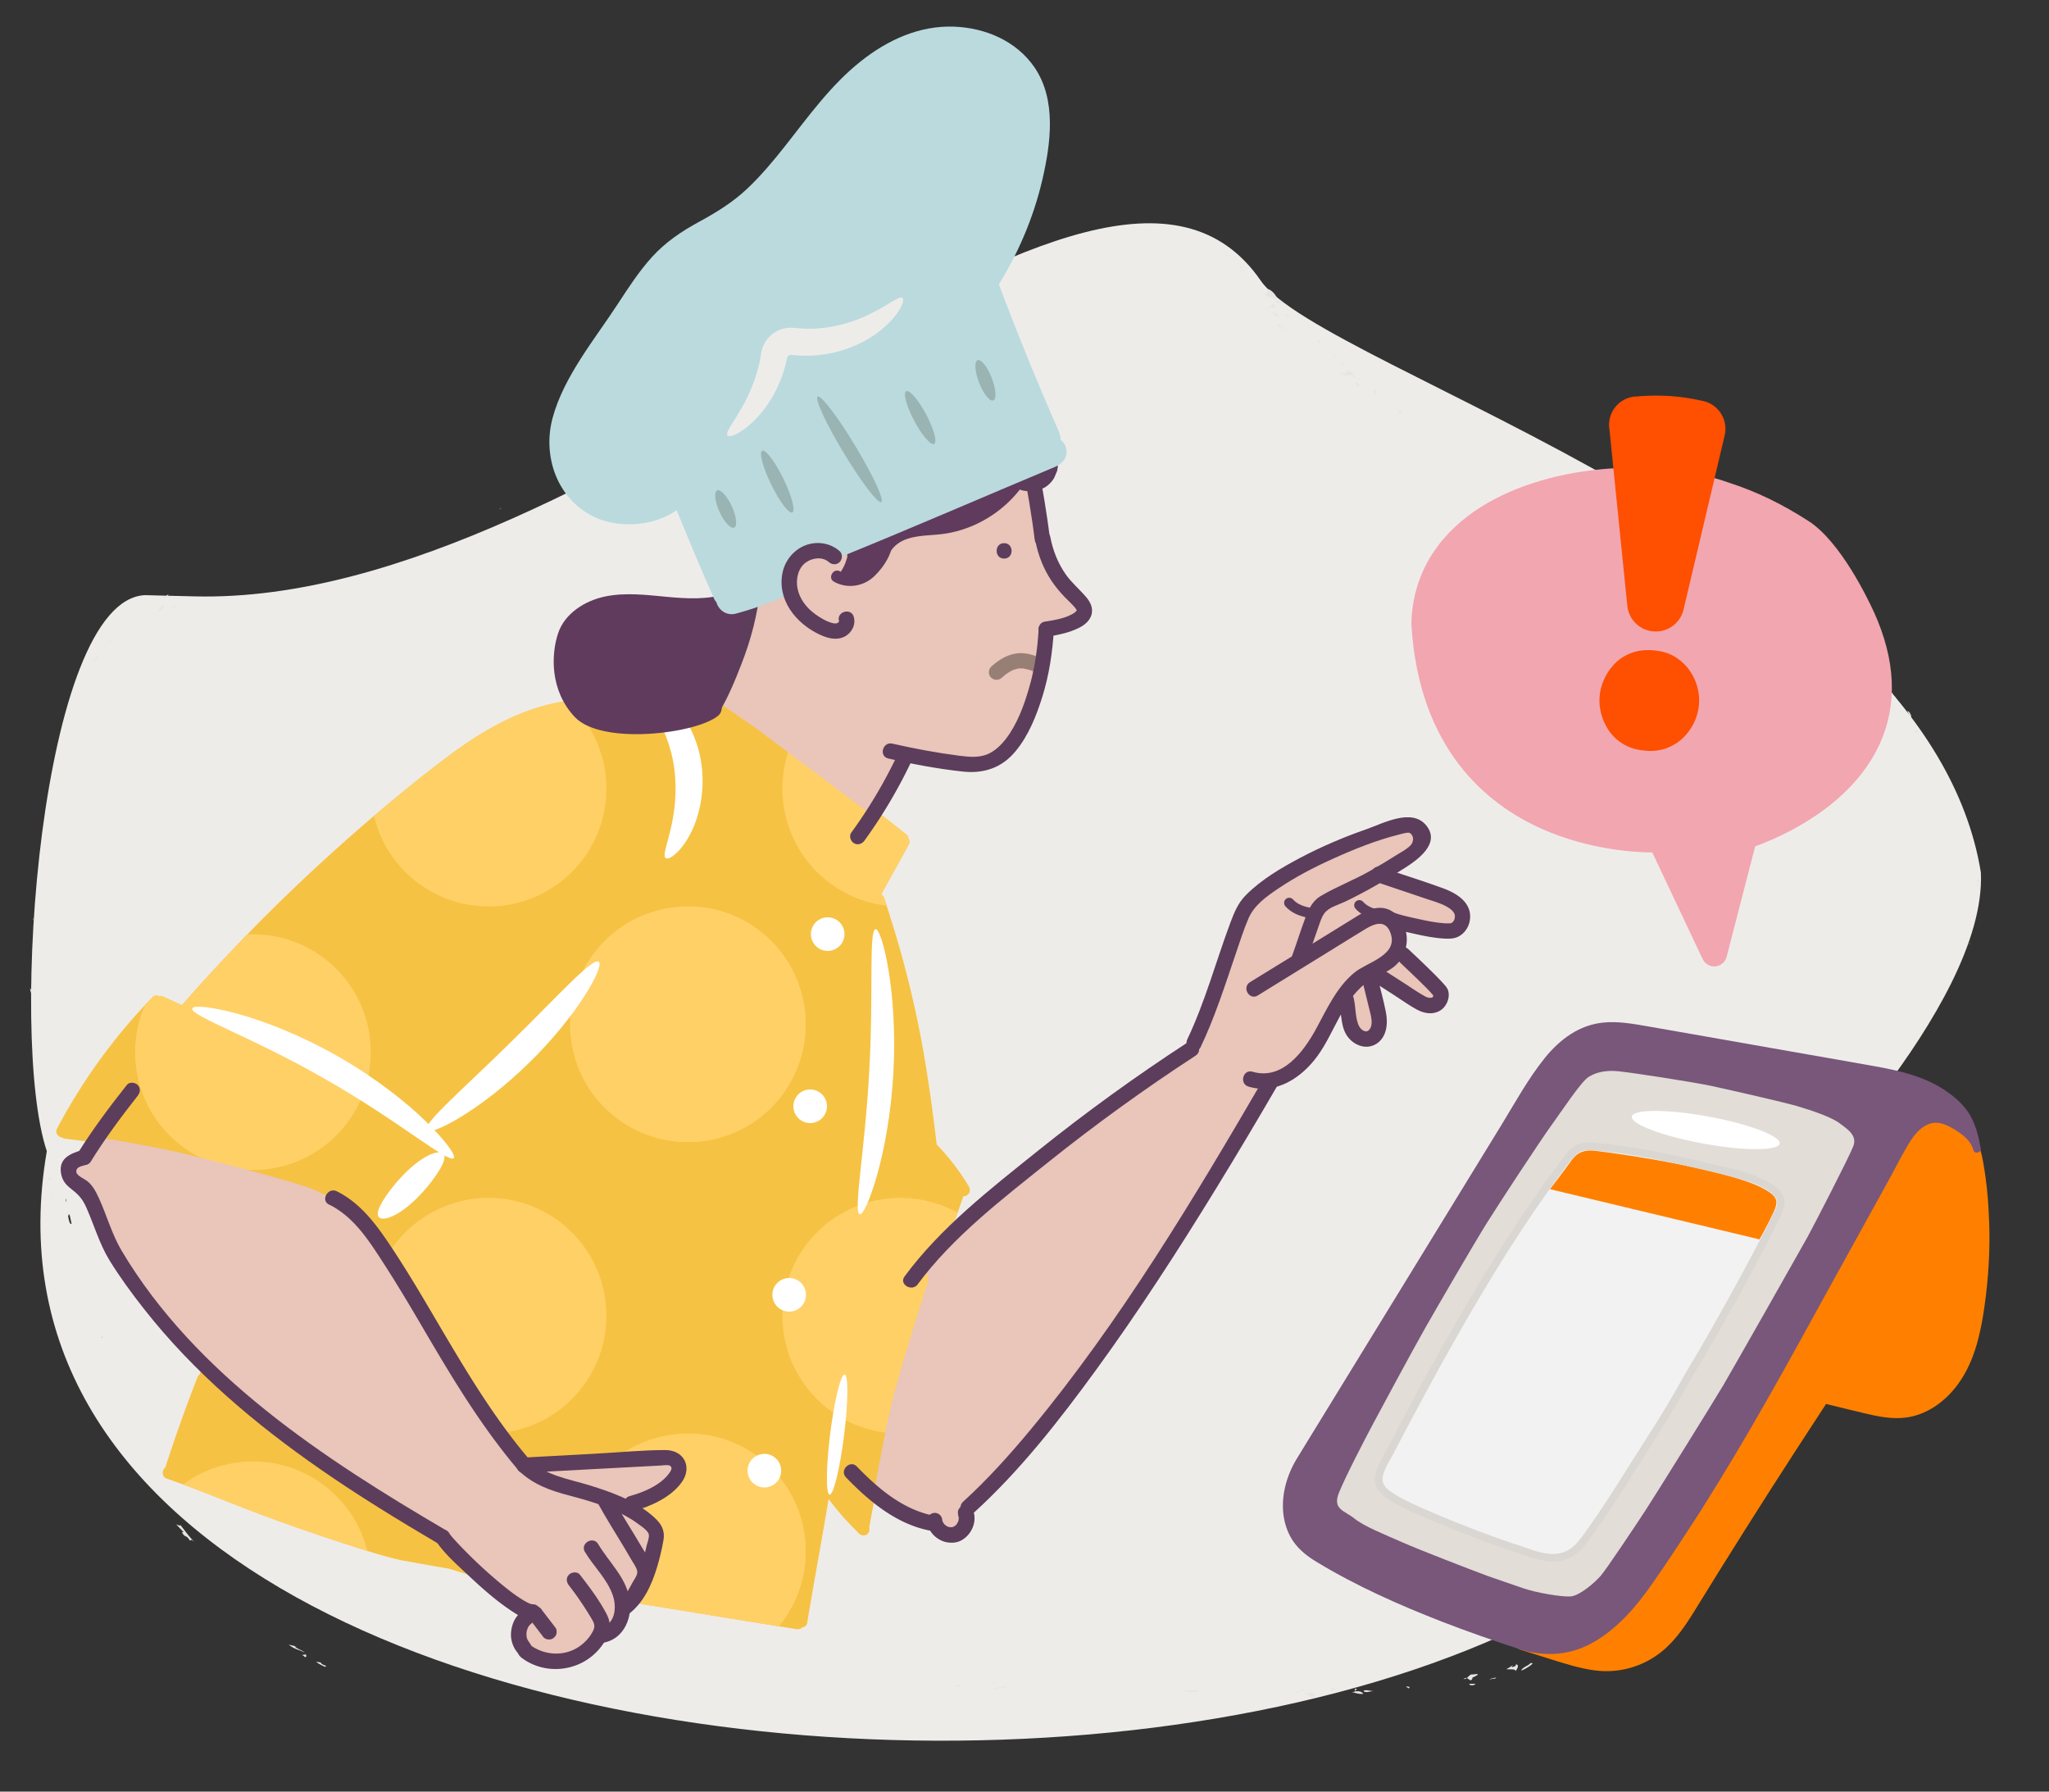 <svg xmlns="http://www.w3.org/2000/svg" viewBox="0 0 200 174.84"><rect x="0" y="0" width="200" height="174.84" fill="#333333" stroke="none"/><defs><clipPath id="clippath"><path class="cls-2" d="M94.6 115.84c-.89-1.5-1.96-2.9-3.17-4.15-.38-3.19-.81-6.37-1.38-9.53-.55-3.05-1.25-6.08-2.08-9.07-.51-1.83-1.08-3.65-1.67-5.46a.555.555 0 0 0-.29-.34c.89-1.62 1.79-3.23 2.68-4.85.12-.23.09-.44-.03-.6 0-.15-.05-.29-.17-.38-2.63-2.12-5.34-4.14-8.05-6.16l-8.14-6.07-4.59-3.42c-.03-.02-.06-.04-.1-.05a.595.595 0 0 0-.91.13c-.83 1.41-1.75 2.78-2.75 4.08-1.91-1.1-4.16-1.64-6.37-1.68-3.83-.07-7.48 1.39-10.7 3.37-1.73 1.06-3.35 2.28-4.95 3.53-1.68 1.31-3.33 2.66-4.95 4.03-3.25 2.75-6.4 5.61-9.45 8.57-3.05 2.97-5.99 6.05-8.82 9.22-.32.36-.64.72-.96 1.09-.61-.28-1.21-.56-1.82-.84a.715.715 0 0 0-.43-.05c-.2-.1-.44-.09-.63.12a55.986 55.986 0 0 0-9.3 12.8c-.23.43.12.83.48.88.1.07.22.11.34.12 3.9.46 7.77 1.15 11.59 2.05a104.493 104.493 0 0 1 17.53 5.79c.06.02.11.04.17.05l.75.96s2.74 4.18 3.71 6.22c.97 2.04 11.16 17.45 11.16 17.45s3.9 2.34 4.25 1.8.66-.22 1.51.53.61-.9.79 0 5.92 3.13 5.42 4.8c-.49 1.67.73 2.18-.18 3.16-.35.37-.57.8-.71 1.18-1.47-.25-2.93-.51-4.4-.76-2.35-.41-4.71-.81-7.06-1.22-1.13-.2-2.25-.39-3.38-.59.25-1.62.41-3.96-.59-4.48-1.55-.8 1.29-8.78-.12-10.01-1.41-1.23-25.66-9.42-25.66-9.42l-1.66 5.46c-.1.08-.19.19-.24.32-1.14 2.9-2.18 5.84-3.14 8.8-.34.24-.37.9.16 1.08 2.55.88 5.05 1.91 7.57 2.89 3.1 1.2 6.24 2.3 9.4 3.33 1.88.61 3.79 1.25 5.71 1.7.24.06.49.1.74.14 1.2.22 2.4.43 3.6.64l.52.09c2.04.62 3.41 1.03 3.41 1.03s.04-.16.09-.42l1.69.3c2.29.4 4.58.8 6.88 1.19l5.74.99c.07.13.19.23.34.25 4.09.66 8.17 1.32 12.26 1.99 1.16.19 2.32.38 3.48.56.12.03.23.02.32-.02.01 0 .03 0 .04-.01.02 0 .03-.01.04-.02l.1.02v-.09s.04-.02.05-.03c.24-.02.47-.18.51-.42.68-4.04 1.42-8.08 2.1-12.12a27.42 27.42 0 0 0 2.85 3.24c.06.11.15.19.28.24.22.12.51.09.69-.09.16-.16.2-.39.14-.6.74-4.24 1.77-8.44 2.91-12.59 1.23-4.49 2.61-8.94 4.08-13.36.71-2.14 1.45-4.27 2.21-6.4.11 0 .23-.01.34-.08.27-.16.37-.53.21-.8Z"/></clipPath><clipPath id="clippath-1"><path class="cls-2" d="M67.78-14.43h126.37V88.46H67.78z"/></clipPath><clipPath id="clippath-2"><path class="cls-2" d="M67.78 88.46h126.37v102.89H67.78z"/></clipPath><clipPath id="clippath-3"><path class="cls-2" d="M-58.59-14.43H67.78V88.46H-58.59z"/></clipPath><style>.cls-2,.cls-3{fill:none}.cls-11,.cls-13,.cls-14,.cls-15,.cls-17,.cls-18,.cls-2,.cls-20,.cls-21,.cls-5,.cls-7,.cls-8{stroke-width:0}.cls-3{stroke:#5c3d5b;stroke-linecap:round;stroke-miterlimit:10}.cls-5{fill:#603b5d}.cls-7{fill:#5c3d5b}.cls-8{fill:#9ab4b4}.cls-11{fill:#badade}.cls-13{fill:#ff8000}.cls-14{fill:#fff}.cls-15{fill:#e9c5ba}.cls-17{fill:#ffd066}.cls-18{fill:#ffcd20}.cls-20{fill:#eeece9}.cls-21{fill:#e7e5e2}</style></defs><path class="cls-20" d="M193.35 85.14c-5.26-32.35-64.22-48.95-70.29-57.75C107.3 4.51 59.33 59.18 19 58.2l-4.85-.12C3.94 58.53.81 101.2 4.57 112.34c-13.02 75.43 181.91 76.27 170.59 5 1.5-.78-.77 5.13.59 2.15.64 1.89.47-3.34.73-3.92-3.63 2.86 17.49-17.06 16.87-30.44Zm-9.51-17.56s-.08 0-.11-.01h.11ZM80.09 32.76c0-.01.01-.02 0 0Zm77.58 20.81c-.11-.05-.56-.15-.14-.1l.14.1ZM80.22 32.46c-.09.17-.17.46-.33.2.08-.06.22-.17.33-.2Zm-2.43 1.92c-.05.12-.09.24-.14.35-.06-.07.1-.3.14-.35Zm-.77.42v.08c-.04 0-.04-.03 0-.08ZM5.15 116.86s.04.05.03.09l-.03-.09Zm1.27.13c.03.12.05.24.08.36-.03-.08-.16-.27-.08-.36Zm.23 1.73c.13-.69.25.46.34.69-.1.09-.21.02-.34-.69Zm3.31 11.69c.02.05.04.11.06.17-.05-.04-.06-.11-.06-.17Z" id="BG_Strong"/><g id="Illustrations"><path d="M94.6 115.84c-.89-1.5-1.96-2.9-3.17-4.15-.38-3.19-.81-6.37-1.38-9.53-.55-3.05-1.25-6.08-2.08-9.07-.51-1.83-1.08-3.65-1.67-5.46a.555.555 0 0 0-.29-.34c.89-1.62 1.79-3.23 2.68-4.85.12-.23.09-.44-.03-.6 0-.15-.05-.29-.17-.38-2.63-2.12-5.34-4.14-8.05-6.16l-8.14-6.07-4.59-3.42c-.03-.02-.06-.04-.1-.05a.595.595 0 0 0-.91.13c-.83 1.41-1.75 2.78-2.75 4.08-1.91-1.1-4.16-1.64-6.37-1.68-3.83-.07-7.48 1.39-10.7 3.37-1.73 1.06-3.35 2.28-4.95 3.53-1.68 1.31-3.33 2.66-4.95 4.03-3.25 2.75-6.4 5.61-9.45 8.57-3.05 2.97-5.99 6.05-8.82 9.22-.32.36-.64.72-.96 1.09-.61-.28-1.21-.56-1.82-.84a.715.715 0 0 0-.43-.05c-.2-.1-.44-.09-.63.12a55.986 55.986 0 0 0-9.3 12.8c-.23.43.12.83.48.88.1.07.22.11.34.12 3.9.46 7.77 1.15 11.59 2.05a104.493 104.493 0 0 1 17.53 5.79c.06.02.11.04.17.05l.75.96s2.74 4.18 3.71 6.22c.97 2.04 11.16 17.45 11.16 17.45s3.9 2.34 4.25 1.8.66-.22 1.51.53.61-.9.79 0 5.92 3.13 5.42 4.8c-.49 1.67.73 2.18-.18 3.16-.35.37-.57.8-.71 1.18-1.47-.25-2.93-.51-4.4-.76-2.35-.41-4.71-.81-7.06-1.22-1.13-.2-2.25-.39-3.38-.59.25-1.62.41-3.96-.59-4.48-1.55-.8 1.29-8.78-.12-10.01-1.41-1.23-25.66-9.42-25.66-9.42l-1.66 5.46c-.1.08-.19.19-.24.32-1.14 2.9-2.18 5.84-3.14 8.8-.34.24-.37.9.16 1.08 2.55.88 5.05 1.91 7.57 2.89 3.1 1.2 6.24 2.3 9.4 3.33 1.88.61 3.79 1.25 5.71 1.7.24.06.49.1.74.14 1.2.22 2.4.43 3.6.64l.52.09c2.04.62 3.41 1.03 3.41 1.03s.04-.16.09-.42l1.69.3c2.29.4 4.58.8 6.88 1.19l5.74.99c.07.13.19.23.34.25 4.09.66 8.17 1.32 12.26 1.99 1.16.19 2.32.38 3.48.56.12.03.23.02.32-.02.01 0 .03 0 .04-.01.02 0 .03-.01.04-.02l.1.02v-.09s.04-.02.05-.03c.24-.02.47-.18.51-.42.68-4.04 1.42-8.08 2.1-12.12a27.42 27.42 0 0 0 2.85 3.24c.06.11.15.19.28.24.22.12.51.09.69-.09.16-.16.2-.39.14-.6.74-4.24 1.77-8.44 2.91-12.59 1.23-4.49 2.61-8.94 4.08-13.36.71-2.14 1.45-4.27 2.21-6.4.11 0 .23-.01.34-.08.27-.16.37-.53.21-.8Z" style="fill:#f6c243;stroke-width:0"/><g style="clip-path:url(#clippath)"><g style="clip-path:url(#clippath-1)"><circle class="cls-18" cx="193.51" cy="48.51" r="11.5"/><circle class="cls-18" cx="174.06" cy="76.96" r="11.5"/><circle class="cls-18" cx="130.32" cy="74.24" r="11.5"/><circle class="cls-18" cx="67.14" cy="48.51" r="11.5"/><circle class="cls-17" cx="87.87" cy="76.96" r="11.5"/><circle class="cls-18" cx="193.51" cy="-2.93" r="11.5"/><circle class="cls-18" cx="174.06" cy="25.51" r="11.5"/><circle class="cls-18" cx="130.32" cy="22.79" r="11.5"/><circle class="cls-18" cx="110.88" cy="51.23" r="11.5"/><circle class="cls-18" cx="151.06" cy="51.23" r="11.5"/><circle class="cls-18" cx="67.14" cy="-2.93" r="11.5"/><circle class="cls-18" cx="87.87" cy="25.51" r="11.5"/><circle class="cls-18" cx="110.88" cy="-.21" r="11.5"/><circle class="cls-18" cx="151.06" cy="-.21" r="11.5"/></g><g style="clip-path:url(#clippath-2)"><circle class="cls-18" cx="193.51" cy="151.4" r="11.5"/><circle class="cls-18" cx="174.06" cy="179.84" r="11.5"/><circle class="cls-18" cx="130.32" cy="177.12" r="11.5"/><circle class="cls-17" cx="67.14" cy="151.4" r="11.5"/><circle class="cls-18" cx="87.87" cy="179.84" r="11.5"/><circle class="cls-18" cx="193.51" cy="99.96" r="11.5"/><circle class="cls-18" cx="174.06" cy="128.4" r="11.5"/><circle class="cls-18" cx="130.32" cy="125.68" r="11.5"/><circle class="cls-18" cx="110.88" cy="154.12" r="11.5"/><circle class="cls-18" cx="151.06" cy="154.12" r="11.5"/><circle class="cls-17" cx="67.14" cy="99.96" r="11.5"/><circle class="cls-17" cx="87.87" cy="128.4" r="11.5"/><circle class="cls-18" cx="110.88" cy="102.68" r="11.5"/><circle class="cls-18" cx="151.06" cy="102.68" r="11.5"/></g><g style="clip-path:url(#clippath-3)"><circle class="cls-18" cx="67.14" cy="48.51" r="11.5"/><circle class="cls-17" cx="47.69" cy="76.96" r="11.5"/><circle class="cls-18" cx="3.95" cy="74.24" r="11.5"/><circle class="cls-18" cx="67.14" cy="-2.93" r="11.5"/><circle class="cls-18" cx="47.69" cy="25.51" r="11.5"/><circle class="cls-18" cx="3.95" cy="22.79" r="11.5"/><circle class="cls-18" cx="24.69" cy="51.23" r="11.5"/><circle class="cls-18" cx="24.69" cy="-.21" r="11.5"/></g><circle class="cls-17" cx="67.14" cy="151.4" r="11.5"/><circle class="cls-18" cx="47.69" cy="179.84" r="11.5"/><circle class="cls-18" cx="3.95" cy="177.12" r="11.5"/><circle class="cls-17" cx="67.14" cy="99.96" r="11.5"/><circle class="cls-17" cx="47.69" cy="128.4" r="11.5"/><circle class="cls-18" cx="3.95" cy="125.68" r="11.5"/><circle class="cls-17" cx="24.69" cy="154.12" r="11.5"/><circle class="cls-17" cx="24.69" cy="102.68" r="11.5"/></g><path class="cls-21" d="M17.62 58.53s.01-.06 0-.1h-.02l-.05.12.07-.02ZM3.1 96.67c-.04-.21.08-.33.11-.53-.3-.44 0 .9-.27.27 0 .19.04.35.09.49l.28-.28c-.11-.38-.09.26-.21.04ZM15.12 59.93h.02c.03 0 .07.01.1.01.06-.04.13-.08.19-.09-.07 0-.19.02-.31.08ZM3.25 89.81l.03-.23c-.06.11-.06.18-.03.23ZM48.73 49.73c.08-.06.16-.13.22-.18-.13.07-.19.13-.22.18ZM3 96.93h.03v-.02l-.02.02ZM23.25 55.79v.06c0-.02.01-.04 0-.06ZM3.74 106.6s-.03-.04-.05-.05c.02.03.04.05.05.05ZM79.11 32.45c-.45.33-.95.83-1.1 1.09l.22-.03c.28-.41.82-.68.87-1.06ZM69.96 39.12c.03-.15-.65.08-.25-.02-.01.17.52.03.25.02ZM16.41 58.01c-.19.14-.38.27-.56.42l.19-.06c.23-.11.46-.31.37-.37ZM16.7 59.31c.33.14.52-.31.95-.43-.46.18-.42.12-.95.43ZM15.42 59.6c.29.25.48-.37.67-.51l-.43.07c.15.09-.09.28-.24.43ZM10.93 62.71l.31-.51-.51.71.2-.2zM10.78 62.54l-.09-.05c-.1.21-.2.42-.28.63.11-.2.25-.39.38-.58ZM10.44 62.64c-.12.17-.22.35-.33.53l.08-.07c.08-.15.16-.31.26-.46ZM9.48 64c-.05.2-.34.56-.51.6l.22-.05c.09-.2.49-.46.3-.55ZM4.98 114.93c-.09-.05-.17.04-.24.13.11.41.21-.08.24-.13ZM4.98 114.93h.01c0-.01 0 0-.01 0ZM125.71 32.19s.06 0 .1-.03v-.02h-.13l.04.05ZM184.37 68.35l.01.01c.02-.04 0-.04-.01-.01ZM183.04 66.85l.03.02s0-.05-.03-.02ZM89.16 24.78c.14-.15.31-.12.48-.2.17-.49-.72.51-.37-.07-.15.11-.25.23-.34.34l.38.07c.24-.31-.26.07-.16-.14ZM124.4 29.99l.04.08c.05-.13.12-.12-.07-.41-.34-.06-.24.46-.74.26.08.05.17.16.25.27-.02-.27.25-.25.51-.2ZM123.88 30.2V30.32c.05.05.09.11.11.16 0-.07-.05-.18-.11-.28ZM94.74 20.99c.08-.04.15-.07.22-.1-.13.02-.19.05-.22.1ZM152.09 48.43c.1.01.2.02.28.02-.14-.04-.22-.04-.28-.02ZM127.49 33.58c.04.07.08.13.13.2.04.03.07.06.11.1l-.25-.3ZM88.9 24.85s.01.02.01.03c0 0 0-.01.02-.02h-.03ZM125.08 31.62l.82.87-.19-.3c-.23 0-.38-.58-.63-.57ZM128.99 34.03s.08.07.13.12c-.06-.05-.1-.09-.13-.12ZM186.18 69.4l.29.59c.22.09-.07-.63-.29-.59ZM185.1 68.04c-.33.02-.33-.57-.6-.5.17.08.38.65.6.5ZM182.24 66.06c.16-.11.33.09.51.34-.11-.03-.22-.02-.33-.09.45.25.45.3.79.52-.18-.38-.54-.87-.33-.99-.33-.09-.77-.16-.64.23ZM182.56 65.29c-.43-.38-1.03-.77-1.31-.85l.08.21c.46.19.84.66 1.23.64ZM173.27 58.73c.14-.04-.36-.56-.09-.23-.15.06.2.48.09.23ZM136.96 40.28c-.22-.24-.4-.31-.44-.1.29.2.2 0 .44.1ZM136.18 39.87l-.08-.24.06.34.02-.1zM134.72 38.46c-.11-.06-.21-.1-.15-.02.03-.01.1 0 .15.02ZM134.85 38.63l.08-.07s-.1-.04-.16-.07c.05.03.09.08.07.14ZM134.45 38.09l-.38-.08.14.49c.43.16-.29-.43.24-.41ZM132.33 37c-.26-.51.38.1.57.15-.24-.33-.98-.36-.92-.78-.97-.63-.2.62-1.25-.18.8.98.92-.06 1.6.81ZM132.66 37.73c.16-.09-.21-.43-.41-.45.1.11.14.46.41.45ZM130.97 35.45l-.14.02.31.32-.17-.34zM130.61 34.91c-.14-.02-.49-.39-.39-.09l.39.09ZM128.91 33.59l-.1-.12c.08-.02-.06-.4.26-.13-.18-.28-.72-.16-.16.26ZM125.5 30.7c.15.17.38.32.42.22l-.5-.38.09.16ZM125.39 32.33c-.29-.38-.22-.36-.64-.77-.06.35.42.4.64.77ZM125.71 30.32c.06-.17-.27-.45-.43-.41.2.04.33.28.43.41ZM123.4 28.71c.57.43 1.2.31 1.15.84l.77.07c-.34-.46-.55-.07-.8-.37-.06-.23.14-.08.09-.25-.22-.41-.57-.72-.85-.79 0 .17-.12.51-.35.49ZM124.24 30.43c-.19.32.44.37.6.51l-.14-.38c-.06.17-.28-.02-.46-.12ZM121.07 26.38l.47.29-.66-.48.19.19zM121.24 26.24l.05-.09-.59-.28.54.37zM121.16 25.91l-.48-.33.06.07.42.26zM119.93 24.95c-.18-.07-.5-.36-.52-.53l.02.21c.19.1.39.5.5.32ZM107.59 164.49s-.06-.02-.09-.04c.03.04.07.06.09.04ZM97.27 164.23c-.14-.03-.28-.06-.42-.07.04.03.09.06.16.09l.25-.02ZM114.52 164.43c-.07-.05-.19-.09-.4-.11.15.05.28.08.4.11ZM85.85 165.11c-.16.02-.32.04-.46.07.27-.02.4-.04.46-.07ZM100.61 164.77c-.14-.03-.26-.05-.37-.05.13.03.25.05.37.05ZM107.63 164.41c.03.09.28.06 0 0ZM110.85 164.29c-.1-.01-.21-.02-.31-.04.1.02.2.05.31.04ZM122.92 165.1s-.04-.01-.06-.02c-.02.05.03.04.06.02ZM110.25 164.23l.29.02c-.09-.02-.18-.04-.29-.02ZM31.71 162.67c.35-.18-.16-.05-.43-.44l-.43-.06c.29.23.6.36.86.49ZM22.3 155.38s.04.09.1.17c-.04-.06-.07-.11-.1-.17ZM120.67 164.93c.06.02.13.03.21.05l-.21-.05ZM133.09 165.03c.25.23.64-.02 1.12 0-.4.03-.97-.2-1.12 0ZM132.25 165.06l.19-.23c-.52-.14.22.29-.5.3.4.07.65.22 1.13.17-.09-.13-.26-.3-.81-.24ZM129.98 164.77l-.07.31c.56.03-.04-.1.15-.18.16.04.4.06.51 0-.63.06-.05-.25-.6-.13ZM128.17 165.14l-.71.13.56.34c.83-.11.04-.19.15-.47ZM126.15 165.32c.64-.19.68-.16 1.15-.39l-.08-.06-1.07.45ZM115.2 165.09c.52-.03 1.79.12 1.73-.07-.29-.12-1.29 0-1.73.07ZM115.2 165.09c-.08 0-.14.01-.18.02.04 0 .1-.01.18-.02ZM97.37 164.73c.29.05.86-.03.97-.16-.46.05-.86.1-1.39.24.2-.01.44.09.43-.07ZM93.26 164.65c.21-.09.5-.05.43-.18-.12-.05-.57.09-.43.18ZM29.48 161.51c.08.04.24.11.26.2.21.01.16-.12.12-.26l-.38.06ZM28.18 160.5c.68.53.91.42 1.56.78-.22-.25-.7-.32-.98-.62l.2.02-.78-.18ZM18.54 150.35c.19-.07.07-.18.5.17-.56-.5-.9-1.04-1.44-1.7-.01.19-.55-.2-.32.03l.66.69-.19-.04c.29.62.42.22.78.84ZM175.84 116.43s.03.05.07.07h.01l-.05-.11-.04.04ZM142.85 163.86c.13 0 .23-.03.32-.09-.09-.03-.19-.02-.32.09ZM145.43 163.2h-.01c.03.03.03.02.01 0ZM147.07 162.73l-.03.02s.04.02.03-.02ZM143.17 163.76c.24.08.4.46.58-.04l-.07-.05c.19.06.4-.17.58-.22a.284.284 0 0 0-.1-.09c-.1.02-.23.03-.43.05-.25-.04-.36.21-.57.35ZM193.08 85.98c.04.18-.07.29-.11.46.31.39 0-.8.27-.24 0-.17-.05-.31-.09-.44l-.28.25c.12.34.09-.23.21-.04ZM177.3 114.88l-.06.05c.14.02.15.08.34-.12-.06-.3-.49-.13-.48-.59-.02.08-.08.18-.16.26.23-.06.31.18.36.4Z"/><path class="cls-21" d="M176.95 114.47h-.02c-.03 0-.06 0-.09.02-.03.05-.07.1-.11.13.07-.01.14-.07.21-.15ZM192.29 92.01c-.03.07-.06.13-.08.19.08-.08.09-.14.08-.19ZM170.26 142.81c0 .09-.02.18-.02.25.04-.13.04-.2.02-.25ZM175.39 118.25s-.08.1-.11.17c0 .04-.02.07-.03.12.05-.1.09-.19.14-.29ZM193.17 85.75h-.03v.02l.02-.02ZM176.09 115.77l-.45.89.2-.23c-.08-.19.36-.45.25-.66ZM191.14 77.49s.04.02.07.03c-.03-.02-.05-.03-.07-.03ZM137.52 164.77l.08-.14-.37-.07c.06.06.21.2.29.21ZM144 164.32h-.56c-.14.16.52.22.56 0ZM145.43 163.99c.09-.3.56-.03.6-.3-.12.11-.64.04-.6.3ZM147.97 162.4c.04.19-.18.26-.43.3.06-.08.08-.19.18-.25-.35.29-.39.25-.68.45.37.03.88-.06.9.18.18-.26.38-.61.03-.67ZM148.48 163.04c.45-.18.97-.5 1.13-.72l-.2-.03c-.3.33-.82.4-.93.75ZM156.92 158.17c0 .14.58-.06.23.03 0-.16-.47-.04-.23-.03ZM174.03 127.64c-.05.31.09.16.11.39.11-.26.09-.43-.11-.39ZM174.05 127.28l.1-.02.18-.16-.28.18zM174.66 125.46s.05.07.06.13c0-.11-.02-.2-.06-.13ZM174.64 125.75l.1.04s-.01-.09-.01-.15c0 .05-.03.1-.08.11ZM174.45 125.21c.07.39.23-.39.47.03l-.11-.33-.36.29ZM174.72 121.65c-.44.97.51.67.11 1.53.31-.39.1.33.15.49.17-.31-.17-.89.21-1 .06-.97-.62.08-.47-1.03ZM174.37 123.71c.16.09.27-.33.19-.49-.05.12-.33.28-.19.49ZM175.27 121.82l.21-.25-.09-.1-.12.35zM175.64 120.78l.11.33c-.05-.11.09-.51-.11-.33ZM176.05 119.37l.06-.11c.06.05.31-.17.24.16.15-.22-.21-.61-.3-.05ZM177.03 116.31c.05-.16.08-.33.14-.49l-.11.1c-.09.16-.13.38-.03.39ZM175.59 116.19c.22-.33.24-.27.43-.72-.33.03-.19.45-.43.72ZM177.49 116.03c.17.02.3-.29.21-.42.04.17-.13.32-.21.42ZM178.14 113.86c-.22.54.09 1.05-.39 1.09l.21.65c.28-.35-.14-.47.04-.72.18-.08.12.11.25.04.28-.24.47-.55.44-.81-.15.01-.5-.05-.54-.25ZM176.91 115.23c-.17-.02-.08-.24-.05-.41-.36-.1-.18.44-.25.6l.3-.19ZM179.5 112.1c.1-.2.2-.39.31-.58l-.14.16c-.06.14-.11.28-.17.42ZM179.93 111.87l.14-.52-.23.47.09.05zM180.13 111.76l.21-.42-.06.05-.15.37zM180.79 110.7c.03-.16.26-.42.42-.42h-.19c-.07.16-.41.33-.22.42ZM187.02 71.55c.11 0 .13-.12.15-.23-.32-.26-.09.29-.15.23Z"/><path class="cls-15" d="m72.72 57.07 3.4-.66s.5-1.95 1.68-2.47 2.85-.03 3.25 0 3.25-1.32 3.25-1.32 4.69-2.9 6.27-3.68 9.77-4.98 9.77-4.98l1.31 7.89 4.2 7.84-3.98 2.02s-.63 5.74-1.15 7.03-1.86 4.13-2.83 4.79-1.64 1.04-2.35 1.06-7.3-.5-7.3-.5l-3.07 5.5-11.53-8.63-4.04-2.78s1.92-4.35 2.34-6.14.79-4.97.79-4.97ZM137.06 93.27s3.84 2.61 3.28 4.6c-.24.84-7.02-3.67-6.73-2.84 1.85 5.34.4 6.12-.27 5.94-1.63-.45-1.89-3.98-2.49-2.99s-3.41 4.68-3.62 5.84c-.23 1.27-3.23 1.82-3.23 1.82s-9.02 15.22-10.49 17.17-13.73 19.04-14.94 20.3-4.35 4.49-4.35 4.49-.12 2.24-.59 2.2-1.16.18-1.64-.24-.81-.87-.81-.87-3.25-.63-4.03-1.38-1.89-1.45-1.89-1.45 1.12-6.28 1.86-9.27c.74-2.99 3.51-11.69 3.51-11.69l-.41-1.58c.24-.28 3.42-3.57 5.89-5.68s9.84-8.02 11.5-9.24 8.69-6.02 8.69-6.02 2.75-6.76 3.38-8.95c1.77-6.19 4.35-5.96 5.06-7.49s13.2-5.76 13.2-5.76l.87 1.96-1.19 1.36-2.14 1.13-.15.74 6.56 2.67 1.25 1.97-.94 1.26-4.61-.7-1.03-.22.48 2.92"/><path class="cls-13" d="M194.15 119.16c-.05-1.41-.14-2.83-.34-4.23-.14-.97-.27-1.97-.57-2.9-.08-.23-.3-.29-.48-.24-.42-.98-1.24-1.33-1.84-1.69-.67-.4-1.07-1.07-2.22-.76-1.15.3-1.97 1.03-2.98 2.53s-3.56 6.51-4.44 8.11-6.3 11.38-7.57 13.69c-1.26 2.3-6.09 10.38-7.4 12.57-1.31 2.18-5.39 8.4-6.49 9.65-1.1 1.26-4.34 3.98-5.61 4.6-.76.37-2 .55-2.87.64-.93-.29-1.87-.58-2.8-.88-.46-.15-.65.57-.2.72 1.06.34 2.12.67 3.18 1 1.38.43 2.77.87 4.21 1.05 2.54.32 5.09-.51 6.96-2.27 1.02-.96 1.83-2.14 2.57-3.32 3.32-5.4 6.7-10.76 10.15-16.08.94-1.45 1.88-2.89 2.83-4.34 1.26.31 2.52.62 3.79.92 1.33.32 2.7.59 4.07.4 2.19-.31 4.06-1.79 5.26-3.6 1.41-2.11 1.97-4.67 2.33-7.15.4-2.78.57-5.6.47-8.41Z"/><path d="M193.32 112c-.19-1.07-.45-2.15-.99-3.11-.56-.98-1.39-1.73-2.31-2.37-2.11-1.48-4.67-2.05-7.16-2.49-2.94-.53-5.88-1.03-8.81-1.55l-8.87-1.56-4.46-.78c-1.38-.24-2.8-.49-4.21-.35-2.37.23-4.25 1.64-5.71 3.44-1.63 2.02-2.9 4.35-4.25 6.56-3.16 5.15-6.31 10.3-9.47 15.44-3.14 5.11-6.27 10.22-9.41 15.34-.39.64-.79 1.29-1.18 1.93-.95 1.63-1.46 3.55-1.2 5.43.13.89.44 1.76.95 2.5.59.85 1.4 1.47 2.28 2 3.87 2.35 8.05 4.2 12.26 5.84 2.4.93 4.84 1.78 7.29 2.59.02 0 .04.01.06.01.04.03.08.05.13.07 1.85.57 3.83.67 5.69.04 1.82-.62 3.4-1.84 4.73-3.21 1.39-1.43 2.51-3.08 3.63-4.72 1.23-1.81 2.43-3.64 3.61-5.48 2.32-3.66 4.54-7.4 6.68-11.17 2.06-3.61 4.04-7.26 6.05-10.9 1.71-3.09 3.42-6.18 5.12-9.27.27-.48.53-.97.8-1.45.53-.98 1.03-1.97 1.6-2.93.48-.82 1.05-1.67 1.94-2.09 1.01-.48 2.02.04 2.87.59.73.48 1.38 1 1.64 1.87.04.24.24.3.42.25.2-.04.37-.2.29-.45Z" style="fill:#78577a;stroke-width:0"/><path d="M145.11 153.76c-1.63-.6-6.69-2.56-8.31-3.28s-3.62-1.5-4.6-2.29-2.18-.88-1.49-2.56 2.57-5.29 3.34-6.73 3.75-6.99 5.08-9.33 4.76-8.23 5.97-10.17 5.2-8.02 6.3-9.54 2.93-4.31 3.67-4.77 1.67-.66 2.86-.55 7.31 1.04 9.23 1.46 6.82 1.53 8.24 1.94 3.42 1.11 4.12 1.65 1.8 1.16 1.38 2.26-3.91 7.85-4.47 8.87-7.37 13.02-8.23 14.48-6.5 10.52-7.48 12.03-3.87 5.84-4.46 6.53-2.06 1.95-2.93 2.03-3.37-.36-4.61-.78-3.63-1.25-3.63-1.25Z" style="fill:#e2ddd7;stroke-width:0"/><path d="M140.45 148.23c-1.33-.33-3.53-1.73-4.47-2.13s-1.53-.93-1.33-2 1.53-3 2-4.2 8.13-14.2 9.2-16.13 5.03-7.91 6.01-9.19 1.59-2.34 2.65-2.61 6.2.67 7.33.8 7.07 1.73 8.13 2 2.67 1.13 3.2 1.47.73 1.13.2 2.33-6.13 11.6-6.67 12.73-5.99 9.83-7.03 11.38-3.41 5.35-4.03 6.18-1.68 2.5-3.01 2.97-2.67.27-3.87-.4-6.6-2.47-7.27-2.67-1.07-.53-1.07-.53Z" style="fill:#f2f2f2;stroke-width:0"/><path class="cls-13" d="M151.29 116.05s1.5-1.95 1.95-2.6.98-1.3 2.41-1.15 5.44.75 8.14 1.3 6.24 1.35 8.05 2.25 1.75 1.4 1.25 2.5-1.35 2.6-1.35 2.6l-20.45-4.9Z"/><path d="M174.01 116.62c-.36-.69-1.15-1.15-1.82-1.49-1.53-.76-3.25-1.08-4.89-1.48-3.65-.88-7.33-1.7-11.07-2.07-.84-.08-1.79-.24-2.54.26-.62.41-1.05 1.09-1.5 1.68-.99 1.3-1.94 2.64-2.87 3.99-1.94 2.83-3.76 5.73-5.52 8.68-1.77 2.98-3.47 6-5.12 9.04-.82 1.5-1.62 3.01-2.42 4.53-.37.7-.74 1.41-1.1 2.11-.37.72-.88 1.48-.96 2.3-.13 1.32 1.14 2.09 2.15 2.64.88.48 1.81.89 2.73 1.28 2.38 1.03 4.81 1.98 7.26 2.85.49.17.98.34 1.47.5 1.59.49 3.22 1.31 4.92.78.81-.25 1.45-.79 1.98-1.44.57-.7 1.07-1.45 1.58-2.18 2.11-3.06 4.05-6.25 6.03-9.4 1.02-1.62 1.98-3.29 2.92-4.96 3.01-5.02 5.89-10.16 8.48-15.41.34-.7.68-1.46.28-2.21Zm-.81 1.6c-.14.29-.28.57-.42.85-.29.58-.59 1.16-.89 1.74-.66 1.28-1.34 2.55-2.03 3.82-1.4 2.58-2.84 5.14-4.33 7.68-.31.52-.61 1.04-.93 1.56-.81 1.44-1.63 2.88-2.5 4.29-.93 1.51-1.9 3.01-2.85 4.51-.95 1.51-1.89 3.01-2.88 4.49-.5.75-1.02 1.5-1.54 2.23-.46.64-.93 1.35-1.61 1.79-1.65 1.07-3.56.06-5.21-.45-2.28-.75-4.53-1.61-6.75-2.52a82.23 82.23 0 0 1-3.18-1.37c-.78-.36-1.55-.74-2.27-1.23-.26-.18-.52-.38-.69-.65-.22-.34-.21-.72-.09-1.1.23-.74.68-1.43 1.04-2.11.74-1.42 1.48-2.83 2.24-4.24 1.55-2.9 3.14-5.79 4.79-8.64 1.68-2.9 3.41-5.76 5.25-8.57.88-1.34 1.78-2.67 2.71-3.98.44-.62.89-1.24 1.35-1.85.45-.61.88-1.29 1.44-1.8.65-.61 1.57-.42 2.38-.34.88.09 1.76.2 2.64.33 1.8.27 3.59.64 5.37 1.03 1.74.39 3.48.8 5.2 1.25.75.19 1.49.41 2.19.74.61.29 1.52.72 1.78 1.4.15.38-.04.79-.2 1.14Z" style="fill:#dad6d2;stroke-width:0"/><path d="M101.98 64.41c-.76-.37-1.57-.7-2.43-.67-1.09.04-2.03.61-2.81 1.33-.29.27-.29.79 0 1.06.31.28.75.28 1.06 0 .34-.32.59-.49 1.04-.73.13-.07-.06.02.02 0 .04-.01.07-.03.11-.04.09-.03.18-.06.27-.08l.13-.03c.11-.02-.01-.01-.04 0 .05-.03.2-.02.26-.02h.23c.02 0 .12 0 .13.01 0 0-.17-.03-.05 0 .16.03.32.07.48.11s.33.09.47.17c-.08-.04-.1-.04 0 0l.12.06c.08.04.16.08.25.12.35.17.83.11 1.03-.27.18-.34.11-.84-.27-1.03Z" style="fill:#987f76;stroke-width:0"/><path class="cls-7" d="M101.38 61.4c-.11 1.96-.39 3.9-.95 5.79-.49 1.69-1.14 3.45-2.21 4.87-.46.6-1.02 1.16-1.71 1.49-.91.43-1.91.32-2.88.2-2.19-.28-4.37-.69-6.53-1.18-.94-.22-1.34 1.23-.4 1.45 2.37.55 4.78 1 7.21 1.27 2.08.24 3.87-.34 5.22-1.98 1.27-1.53 2.03-3.46 2.62-5.34.66-2.13.99-4.34 1.12-6.57.05-.96-1.45-.96-1.5 0ZM89.58 125.33c3.43-4.64 8.3-8.36 12.77-11.94s9.4-7.15 14.35-10.37c.81-.52.06-1.82-.76-1.3-5.06 3.29-9.95 6.83-14.65 10.6s-9.48 7.48-13 12.25c-.57.78.73 1.53 1.3.76ZM123.35 105.26c-6.87 11.8-14.01 23.7-22.74 34.24-2.06 2.48-4.23 4.89-6.61 7.06-.72.65.35 1.71 1.06 1.06 4.52-4.11 8.32-8.99 11.91-13.91 4.18-5.74 8.04-11.71 11.75-17.76 2.02-3.29 3.99-6.6 5.93-9.94.49-.84-.81-1.59-1.3-.76Z"/><path class="cls-7" d="M93.49 147.79c.04.1.07.19.09.29.03.13-.01-.21 0 0V148.31c0 .08 0 .05.01-.09-.02.05-.02.1-.03.15 0 .04-.02.07-.03.11-.06.19.06-.11 0 0l-.15.27c-.07.11.13-.15 0 0-.03.04-.07.08-.11.11-.03.03-.06.05-.09.08.1-.08.12-.09.06-.05-.02.01-.04.03-.06.04-.04.03-.09.05-.13.07-.11.06.19-.06 0 0-.05.02-.1.03-.15.04-.13.03.2-.01 0 0h-.2c-.08 0-.05 0 .08.01-.05-.02-.11-.02-.16-.03s-.1-.04-.15-.05c.12.05.14.06.07.03-.02-.01-.05-.02-.07-.04-.05-.02-.09-.05-.14-.08-.06-.04-.17-.16-.01 0-.03-.03-.06-.05-.09-.08-.04-.04-.08-.08-.11-.12-.13-.15.06.1 0 0-.03-.05-.06-.09-.08-.14-.01-.02-.02-.05-.04-.07-.03-.07-.02-.05.03.07 0-.05-.04-.1-.05-.15-.01-.06-.04-.25 0 0-.02-.21-.07-.38-.22-.53a.75.75 0 0 0-.53-.22c-.37.02-.8.33-.75.75.07.55.27 1.05.68 1.45.38.37.86.62 1.39.69s1.04-.02 1.47-.32c.45-.31.77-.73.96-1.24.18-.48.2-1.08 0-1.56-.08-.19-.16-.34-.34-.45a.835.835 0 0 0-.58-.08c-.35.11-.68.53-.52.92Z"/><path class="cls-15" d="M11.33 122.59c-.87-1.9-1.61-4.2-2.39-5.43s-1.74-1.67-1.97-2.11-.7-.98-.21-1.38 1.34-.54 1.73-1.14 1.03-1.56 1.03-1.56 5.92.97 8.93 1.73 10.55 2.68 12.29 3.44 3.52 1.68 3.52 1.68 5.05 6.96 6.57 9.51 10.45 16.32 10.45 16.32 4.01-.61 5.97-1.14 4.7.07 6.02.04c1.98-.03 2.56-1.03 2.81.09s-.75 1.92-1.29 2.6-1.84.96-3.15 1.48c-1.01.4 2.4 2.83 2.4 2.83s-2.31 6.56-2.61 7.16-2.08 3.56-2.48 3.53-.17-1.56-.17-1.56-.74 1.94-1.63 2.48-2.15 1.09-3.02.99-2.5-.44-2.86-1.02-.53-.79-.65-1.32 1.12-2.49 1.12-2.49-1.36-.02-2.17-.56-1.68-1.5-1.68-1.5-1.33-1.72-2.04-2.41-2.66-2.84-2.66-2.84-7.26-3.91-10.2-6.35-12.72-9.11-14.77-11.64c-2.04-2.53-6.35-8.22-6.9-9.42Z"/><path class="cls-7" d="M91.38 147.96c-3.13-.54-5.59-2.62-7.74-4.84-.67-.7-1.73.37-1.06 1.06 2.31 2.39 5.03 4.65 8.4 5.23.4.07.81-.11.92-.52.1-.36-.12-.85-.52-.92ZM32.12 117.55c2.41 1.19 3.86 3.48 5.28 5.67 1.49 2.3 2.88 4.66 4.26 7.02 2.71 4.62 5.49 9.18 8.97 13.27.63.74 1.68-.33 1.06-1.06-3.69-4.33-6.54-9.24-9.42-14.13-1.4-2.38-2.81-4.75-4.35-7.03-1.35-2-2.84-3.94-5.04-5.03-.86-.43-1.62.87-.76 1.3ZM55.55 154.74c.78 1 1.49 2.05 2.14 3.14.28.47.46.78.19 1.29-.21.41-.48.77-.82 1.09-1.5 1.44-3.78 1.45-5.4.21-.32-.25-.84-.05-1.03.27-.23.39-.05.78.27 1.03 2.19 1.67 5.37 1.42 7.3-.53.44-.44.82-.97 1.08-1.54.34-.75.31-1.45-.07-2.18-.71-1.36-1.67-2.64-2.61-3.85-.25-.32-.8-.26-1.06 0-.32.32-.25.74 0 1.06ZM42.55 150.38c.81 1.22 1.99 2.26 3.05 3.25 1.38 1.3 2.83 2.6 4.42 3.64.57.37 1.26.81 1.96.79.96-.02.97-1.52 0-1.5-.21 0 .13.06-.1-.01-.07-.02-.36-.14-.19-.06a6.11 6.11 0 0 1-.79-.44c-.69-.43-1.3-.91-1.92-1.42-1.4-1.15-2.73-2.39-3.99-3.7-.26-.27-.51-.54-.76-.82-.1-.11-.19-.23-.29-.34-.12-.14.08.11-.02-.03-.03-.04-.06-.09-.09-.13-.53-.8-1.83-.05-1.3.76Z"/><path class="cls-7" d="m51.59 157.87 1.35 1.76c.05.09.11.16.19.21.07.07.16.11.26.13.18.05.42.03.58-.08s.3-.26.34-.45.04-.42-.08-.58l-1.35-1.76a.554.554 0 0 0-.19-.21.495.495 0 0 0-.26-.13c-.18-.05-.42-.03-.58.08s-.3.26-.34.45-.04.42.08.58Z"/><path class="cls-7" d="M51.71 160.33s-.08-.1-.13-.14c.16.16.03.03-.01-.04-.04-.06-.06-.12-.1-.18-.04-.07.07.19.02.06l-.03-.09c-.02-.06-.04-.12-.05-.18 0-.03-.01-.06-.02-.09 0-.02-.02-.16 0-.01s0 .02 0-.01v-.4c0-.08-.04.21 0 .07.01-.06.02-.13.04-.19s.03-.12.06-.18c0-.02.06-.14 0-.02s0 .01 0-.01c.03-.06.06-.11.09-.17.02-.03.04-.06.06-.1.07-.1-.1.11-.04.05.09-.1.18-.2.29-.28.14-.11.22-.36.22-.53 0-.18-.08-.4-.22-.53s-.33-.23-.53-.22c-.21 0-.37.09-.53.22-.6.47-.9 1.24-.95 1.99s.23 1.53.76 2.07c.27.28.79.3 1.06 0s.29-.76 0-1.06ZM84.39 82.02a49.11 49.11 0 0 0 4.49-7.55c.17-.37.1-.81-.27-1.03-.33-.19-.85-.1-1.03.27a47.56 47.56 0 0 1-4.49 7.55c-.24.33-.06.84.27 1.03.38.22.79.06 1.03-.27Z"/><path d="M182.91 59.73c-.51-1.12-3.21-6.84-6.38-8.88-2.59-1.67-5.05-2.86-7.75-3.74-3.5-1.25-8.03-1.73-12.45-1.32-4.78.44-9.16 1.88-12.35 4.06-3.94 2.7-6.09 6.48-6.22 10.93v.1c.71 12.17 7.32 17.6 12.74 20.01 4.57 2.03 9 2.29 10.78 2.3l4.91 10.4c.21.44.65.72 1.13.72h.06c.51-.03.95-.35 1.12-.83l.02-.05 2.8-10.84c2.21-.79 9.31-3.73 12.16-10 1.75-3.84 1.56-8.17-.57-12.87Z" style="fill:#f2a6b0;stroke-width:0"/><path d="M157.07 41.76c-.16-1.54.96-2.91 2.5-3.06h.08c1.13-.1 2.24-.12 3.33-.05s2.13.23 3.23.48c.02 0 .04 0 .06.01 1.5.35 2.43 1.86 2.07 3.36l-4.01 16.98a2.783 2.783 0 0 1-2.9 2.14 2.783 2.783 0 0 1-2.59-2.5l-1.76-17.36Zm3.6 31.5c-.8-.05-1.5-.24-2.09-.57-.59-.33-1.07-.75-1.44-1.25-.37-.51-.64-1.06-.81-1.65-.17-.59-.24-1.17-.2-1.75s.18-1.15.43-1.71.58-1.07 1.02-1.53c.43-.45.96-.81 1.59-1.05.63-.25 1.34-.35 2.14-.29s1.49.24 2.06.57c.57.33 1.05.74 1.44 1.25.38.51.66 1.06.83 1.65.17.59.24 1.17.2 1.75s-.18 1.15-.43 1.71-.59 1.07-1.04 1.53c-.45.45-.98.81-1.59 1.05-.61.25-1.32.35-2.12.3Z" style="fill:#ff4f00;stroke-width:0"/><path class="cls-7" d="M122.78 97.14c2.34-1.45 4.69-2.89 7.03-4.34 1.17-.72 2.34-1.46 3.52-2.17.9-.54 1.9-.85 2.37.35.88 2.24-2.23 2.9-3.48 3.92-1.75 1.43-2.69 3.55-3.75 5.49-1.21 2.22-3.29 5.06-6.21 4.2-.93-.28-1.32 1.17-.4 1.45 2.71.81 5.23-.89 6.76-3.02 1.63-2.26 2.4-5.28 4.66-7.05 1.05-.82 2.46-1.07 3.3-2.15.63-.81.88-1.87.66-2.87s-.97-2.03-2-2.29c-1.24-.31-2.42.53-3.41 1.14-3.27 2.02-6.54 4.04-9.82 6.05-.82.51-.07 1.8.76 1.3Z"/><path class="cls-7" d="M117.19 102.19c1.38-2.9 2.36-5.97 3.39-9 .41-1.2.79-2.42 1.29-3.58.55-1.27 1.75-2.13 2.93-2.92 1.65-1.11 3.45-2.05 5.25-2.86 2.05-.93 4.32-1.85 6.52-2.39.17-.04.89-.27 1.06-.14.45.33.34.92.02 1.23-.37.36-.86.62-1.3.89-.85.54-1.72 1.06-2.6 1.56-1.57.9-3.31 1.55-4.85 2.47-.93.56-1.29 1.56-1.64 2.54-.41 1.13-.77 2.29-1.19 3.42-.33.91 1.12 1.3 1.45.4.41-1.13.78-2.28 1.19-3.42.15-.42.29-.9.56-1.26.44-.6 1.33-.81 1.98-1.12 2.02-.96 3.97-2.1 5.86-3.3 1.28-.81 3.52-2.41 2.11-4.15s-4.21-.21-5.81.35c-2.24.78-4.41 1.7-6.51 2.81-1.87.99-3.74 2.09-5.25 3.59-.82.81-1.18 1.74-1.58 2.8-1.4 3.77-2.45 7.68-4.18 11.32-.41.87.88 1.63 1.3.76Z"/><path class="cls-7" d="M134.37 86.08c1.59.54 3.18 1.07 4.77 1.61.65.22 1.33.4 1.95.72.42.22.9.55.92.98 0 .18-.02.31-.11.46a.56.56 0 0 1-.13.16c.03-.03-.09.06-.07.05-.21.15.06-.02-.06.03-.06.02-.24.03-.02.01-.06 0-.13 0-.19.01-.19 0-.37 0-.56-.02-.84-.06-1.76-.26-2.67-.46-.76-.17-1.55-.33-2.28-.62-.38-.15-.82.16-.92.52-.12.42.15.77.52.92.74.29 1.55.45 2.32.63 1.06.24 2.15.47 3.24.52.44.02.89 0 1.29-.21.58-.3.98-.9 1.09-1.53.3-1.73-1.23-2.68-2.65-3.19-2-.73-4.03-1.36-6.04-2.04-.92-.31-1.31 1.14-.4 1.45ZM137.59 92.74s-.08-.07-.12-.11c-.71-.65-1.76.39-1.06 1.06.73.71 1.48 1.4 2.21 2.12.43.43.88.85 1.27 1.32.03.03.06.07.09.1.09.1-.11-.17-.04-.05.01.02.03.04.04.06.03.07-.1-.22-.06-.14l-.02-.1v.19c-.03.13-.11.17-.23.19.1-.02-.24 0-.14 0-.16-.02-.31-.08-.45-.16-.73-.39-1.41-.89-2.11-1.33-.74-.48-1.48-.95-2.23-1.43-.34-.22-.83-.07-1.03.27-.21.36-.07.81.27 1.03.72.47 1.45.93 2.17 1.4s1.39.94 2.11 1.34 1.57.56 2.31.12c.62-.37.99-1.25.78-1.95-.08-.27-.29-.49-.47-.69-.21-.24-.43-.46-.65-.69-.56-.56-1.13-1.12-1.7-1.66-.35-.34-.71-.67-1.06-1l-1.06 1.06s.08.07.12.11c.71.66 1.77-.4 1.06-1.06Z"/><path class="cls-7" d="M132.93 95.51c.25 1.01.49 2.01.74 3.02.11.44.24.9.21 1.35-.02.29-.12.53-.31.69-.03.03-.14.08-.19.08-.1 0-.18-.01-.28-.06-.28-.14-.45-.39-.56-.72-.3-.89-.19-1.85-.49-2.73-.13-.38-.51-.64-.92-.52-.37.1-.66.54-.52.92.38 1.11.18 2.33.77 3.38.56.99 1.85 1.6 2.91.98s1.21-1.98.99-3.1c-.24-1.24-.59-2.46-.89-3.68-.23-.94-1.68-.54-1.45.4Z"/><path class="cls-3" d="M135.23 89.38s-1.69-.05-2.55-1.04M128.39 89.15s-1.69-.05-2.55-1.04"/><path class="cls-7" d="M58.37 146.72c.82 1.51 1.76 2.96 2.64 4.44.22.36.43.73.64 1.09.18.31.45.67.54 1.03.09.37-.22.76-.4 1.07-.24.43-.47.85-.71 1.28-.47.84.83 1.6 1.3.76.27-.48.53-.96.8-1.44.24-.44.5-.89.53-1.41.06-.91-.63-1.82-1.08-2.58-.98-1.67-2.04-3.29-2.97-4.99-.46-.85-1.76-.09-1.3.76Z"/><path class="cls-7" d="M57.09 151.44c.84 1.42 2.15 2.62 2.71 4.2.41 1.15.3 2.85-1.14 3.19-.94.22-.54 1.67.4 1.45 1.92-.45 2.71-2.55 2.38-4.32-.38-2.07-2.02-3.53-3.05-5.27-.49-.83-1.79-.08-1.3.76Z"/><path class="cls-7" d="M50.63 143.51c1.39 1.36 3.11 1.96 4.95 2.44s3.79 1.06 5.49 1.99c.4.22.79.46 1.15.73.29.21 1.04.69 1.11 1.08.06.31-.14.79-.21 1.08-.1.44-.2.87-.32 1.3-.43 1.53-1.04 3.29-2.41 4.24-.79.55-.04 1.85.76 1.3 1.61-1.11 2.44-2.93 2.99-4.75.25-.84.46-1.7.61-2.56.22-1.2-.37-1.87-1.26-2.6-1.72-1.4-3.83-2.15-5.92-2.8s-4.27-.92-5.89-2.51c-.69-.68-1.75.38-1.06 1.06Z"/><path class="cls-7" d="m51.16 143.73 10.69-.57c.88-.05 1.76-.1 2.64-.14.23-.01.75-.11.94.04.25.2.03.52-.13.74-.85 1.15-2.5 1.84-3.83 2.2-.93.25-.54 1.69.4 1.45 1.68-.45 3.64-1.35 4.68-2.81s.23-3.13-1.61-3.13c-2.24 0-4.51.23-6.74.35s-4.69.25-7.03.38c-.96.05-.97 1.55 0 1.5Z"/><path class="cls-14" d="M173.71 111.6c.13-.73-2.99-1.91-6.97-2.64-3.98-.73-7.32-.73-7.46 0s2.99 1.91 6.97 2.64c3.98.73 7.32.73 7.46 0ZM58.44 93.86c-.63-.44-4.1 3.47-8.67 7.93-4.55 4.48-8.54 7.87-8.11 8.5.39.6 5.24-1.91 9.99-6.58 4.77-4.65 7.38-9.45 6.79-9.85ZM64.98 83.74c.26.22 1.29-.41 2.22-2.03.93-1.59 1.65-4.17 1.28-7.04-.37-2.88-1.82-5.21-3.24-6.44-.7-.63-1.39-.99-1.9-1.15-.51-.16-.83-.13-.92.03-.19.35.57 1.06 1.39 2.37.82 1.3 1.71 3.25 2.01 5.54.3 2.29 0 4.45-.38 5.98-.36 1.54-.77 2.51-.46 2.75ZM80.97 145.86c.37.08 1-2.49 1.41-5.72.41-3.24.44-5.92.07-6-.37-.08-1 2.49-1.41 5.72-.41 3.24-.44 5.92-.07 6Z"/><circle class="cls-14" cx="80.79" cy="91.16" r="1.64"/><circle class="cls-14" cx="79.08" cy="107.96" r="1.64"/><circle class="cls-14" cx="77.03" cy="126.36" r="1.64"/><circle class="cls-14" cx="74.61" cy="143.52" r="1.64"/><path class="cls-14" d="M83.92 118.49c.31.08 1-1.37 1.7-3.85.7-2.47 1.36-5.99 1.58-9.92.22-3.93-.05-7.5-.47-10.03-.42-2.54-.96-4.06-1.27-4.01-.68.1-.18 6.32-.62 13.92-.4 7.6-1.59 13.72-.92 13.9Z"/><path class="cls-7" d="M71.95 57.47c-.24 2.32-.91 4.59-1.75 6.76-.55 1.42-1.17 2.85-1.96 4.16s1.2 2.38 1.94 1.14c.89-1.47 1.56-3.1 2.18-4.7.93-2.37 1.58-4.82 1.84-7.36.06-.61-.56-1.12-1.12-1.12-.66 0-1.06.52-1.12 1.12Z"/><path class="cls-5" d="M71.03 57.89c-1.91.66-3.98.54-5.99.35s-4.05-.44-6.02-.02c-1.97.42-3.9 1.66-4.54 3.57-.7 2.08-.81 5.61 1.63 8.19 2.64 2.79 11.93 1.61 13.99-.14 1.06-.89-.74-2.82.97-4.79 1.71-1.97 1.29-4.79 1.42-7.39"/><path class="cls-7" d="M98.01 54.51c.97 0 .97-1.5 0-1.5s-.97 1.5 0 1.5ZM97.74 45.21c.05.13.1.27.14.4l.09.37c.08.35.24.66.48.92.19.29.44.53.76.7.31.2.64.3 1 .32.36.08.72.06 1.08-.05l.64-.27c.41-.24.73-.56.97-.97l.27-.64c.13-.48.13-.96 0-1.44l-.09-.37c-.04-.14-.09-.27-.14-.4a1.99 1.99 0 0 0-.48-.92c-.19-.29-.44-.53-.76-.7-.31-.2-.64-.3-1-.32-.36-.08-.72-.06-1.08.05l-.64.27c-.41.24-.73.56-.97.97l-.27.64c-.13.48-.13.96 0 1.44Z"/><path class="cls-5" d="M85.57 52.75c-.06-.1-.17-.2-.29-.25a.61.61 0 0 0-.41-.17c-.05 0-.1.01-.16.02-.1.03-.19.08-.26.15-.43.36-.87.71-1.3 1.07-.11.02-.21.07-.29.16-.22.24-.22.59 0 .83l.78.87c.26.29.73.18.92-.12.43-.66.78-1.37 1.06-2.1.05-.13.01-.33-.06-.45Z"/><path class="cls-7" d="M99.84 45.47c.43 2.38.86 4.76 1.15 7.16.05.4.31.75.75.75.37 0 .8-.35.75-.75-.3-2.53-.75-5.05-1.2-7.56-.07-.4-.56-.62-.92-.52-.42.12-.6.52-.52.92Z"/><path class="cls-7" d="M102.33 62.12c1.03-.17 2.08-.39 3.01-.86.51-.26 1-.65 1.18-1.21.23-.7-.1-1.33-.56-1.85-.64-.74-1.39-1.36-1.95-2.17-.76-1.09-1.24-2.32-1.49-3.62-.18-.95-1.63-.55-1.45.4.26 1.36.78 2.69 1.55 3.85.39.58.84 1.13 1.33 1.63.33.34.69.66 1 1.03.03.04.03.04 0 0 .03.04.05.08.08.12.02.04.05.08.07.11-.03-.08-.03-.09 0 0 .05.13.01-.13 0 .06 0 .1.05-.18 0-.02-.06.18.07-.14 0-.02-.03.06-.14.17 0 .02-.05.05-.29.26-.15.16-.83.59-2 .76-3.03.93-.4.07-.62.56-.52.92.12.42.52.59.92.52ZM12.38 105.88c-1.7 2.15-3.35 4.35-4.8 6.68-.51.82.79 1.58 1.3.76 1.38-2.22 2.94-4.33 4.56-6.38.25-.32.31-.75 0-1.06-.26-.26-.81-.32-1.06 0Z"/><path class="cls-7" d="M8.03 112.22c-1.16.37-2.29.79-2.08 2.24.09.62.38 1.07.86 1.45.79.62 1.2.99 1.62 1.94.76 1.71 1.27 3.53 2.25 5.13s2.19 3.26 3.4 4.79c4.81 6.12 10.8 11.18 17.17 15.6 3.74 2.6 7.63 4.98 11.56 7.29.83.49 1.59-.81.76-1.3-11.9-6.97-24.47-15.16-31.69-27.29-.96-1.61-1.45-3.45-2.23-5.15-.3-.64-.59-1.23-1.15-1.67-.25-.2-.97-.49-1.04-.84-.11-.56.6-.62.97-.74.92-.29.53-1.74-.4-1.45Z"/><path class="cls-5" d="M100.74 45.03c-1.47 3.57-4.96 6.24-8.8 6.72-.94.12-1.9.11-2.83.31s-1.86.62-2.4 1.4c.13-1.45 1.32-2.55 2.47-3.45a57.02 57.02 0 0 1 9.74-6.14c.42-.21.92-.41 1.34-.2s.37 1.03-.1 1"/><path class="cls-5" d="M100.42 44.85a10.968 10.968 0 0 1-5.88 5.83c-1.48.61-2.96.7-4.53.87-1.4.15-2.73.55-3.62 1.72l.7.19c.16-1.28 1.16-2.22 2.12-2.99 1.12-.9 2.3-1.74 3.49-2.55s2.3-1.48 3.48-2.16c.63-.36 1.27-.71 1.91-1.04.3-.16.61-.32.91-.47.18-.08.38-.22.58-.24.13-.06.24-.04.35.08.2 0 .27.07.23.21-.48.04-.48.79 0 .75 1.23-.11.81-1.86-.34-1.84-.92.02-1.91.75-2.68 1.16-.94.51-1.87 1.04-2.78 1.59-1.8 1.1-3.54 2.3-5.2 3.59-1.31 1.02-2.61 2.16-2.82 3.9-.05.42.51.44.7.19 1.13-1.49 3.24-1.31 4.9-1.52 1.31-.16 2.58-.56 3.76-1.17 2.38-1.22 4.32-3.27 5.36-5.74.19-.44-.46-.82-.65-.38Z"/><path class="cls-5" d="M87.14 52.33c-.02-.24-.15-.45-.36-.54a.589.589 0 0 0-.65-.05c-.05.03-.1.06-.16.08h-.02c-.03 0-.06.02-.1.03-.07.02-.15.04-.22.05-.03 0-.07.01-.1.02h-.2c-.07 0-.14.01-.21.02l-.42.03c-.62.06-1.23.21-1.69.66-.12.12-.18.29-.17.46v.43c0 .06 0 .12-.02.19 0 .02-.01.09-.01.11-.04.25-.09.51-.17.75l-.12.36c0 .01-.05.13-.06.14-.02.05-.05.11-.07.16-.1.2-.21.39-.32.57-.02-.01-.05-.02-.07-.04-.66-.37-1.25.65-.59 1.01 1.32.73 2.92.46 3.98-.59 1.01-1 1.89-2.43 1.76-3.9Z"/><path class="cls-11" d="M75.12 55.59c-.07.03-.15.06-.22.09l.36-.15c-1.39.58-2.81 1.08-4.26 1.46-.76.2-1.3 1.08-1.05 1.85s1.03 1.26 1.85 1.05c1.66-.44 3.26-1.03 4.84-1.71.32-.14.6-.58.69-.9.1-.36.05-.84-.15-1.16s-.51-.6-.9-.69l-.4-.05c-.27 0-.52.07-.76.2ZM102.21 42.65c-7.05 2.96-14.07 6.01-21.15 8.88-.76.31-1.27 1-1.05 1.85.19.71 1.1 1.35 1.85 1.05 7.08-2.87 14.1-5.93 21.15-8.88.75-.32 1.27-.99 1.05-1.85-.19-.71-1.1-1.36-1.85-1.05Z"/><path class="cls-11" d="M103.37 42.14c-2.17-4.91-4.19-9.89-6.07-14.92-.28-.76-1.01-1.28-1.85-1.05-.73.2-1.33 1.08-1.05 1.85 1.97 5.28 4.1 10.49 6.37 15.64.33.74 1.41.91 2.05.54.76-.45.87-1.31.54-2.05ZM72.3 56.91c-2.17-4.91-4.19-9.89-6.07-14.92-.28-.76-1.01-1.28-1.85-1.05-.73.2-1.33 1.08-1.05 1.85 1.97 5.28 4.1 10.49 6.37 15.64.33.74 1.41.91 2.05.54.76-.45.87-1.31.54-2.05Z"/><path class="cls-11" d="M97.22 28.19c2.09-3.27 3.65-6.89 4.53-10.68.81-3.51 1.39-7.76-.77-10.93-1.77-2.59-4.81-3.87-7.87-3.98-3.39-.12-6.49 1.31-9.1 3.39-2.9 2.3-5.06 5.32-7.33 8.2-1.16 1.47-2.37 2.92-3.73 4.21-1.42 1.34-3.01 2.32-4.72 3.25-1.7.92-3.27 1.98-4.58 3.42-1.28 1.41-2.32 3.02-3.36 4.61-2.26 3.46-5.25 7.05-6.35 11.1-1.01 3.73.43 7.91 4.03 9.65 2.88 1.39 7.2.82 9.28-1.76l3.89 9.29 5.75-2.01c.15-1.21.91-2.01 1.73-2.44s2.43.43 2.43.43l1.59-.57 19.43-10.47-5.73-14.07c.33-.08.64-.28.87-.65Z"/><path class="cls-7" d="M81.95 53.78c-.9-.79-2.17-.99-3.29-.58s-2.01 1.43-2.27 2.65c-.57 2.66 1.28 4.97 3.58 6.06.76.36 1.63.62 2.44.23.71-.35 1.14-1.15.93-1.93-.25-.93-1.7-.54-1.45.4-.01-.04.05-.03 0 .05-.03.06-.08.1-.15.14-.21.1-.49.01-.71-.06-.51-.18-1.01-.48-1.45-.8-.85-.61-1.54-1.49-1.74-2.53-.17-.89.05-1.97.82-2.52.66-.48 1.64-.57 2.24-.04.3.27.76.3 1.06 0 .27-.27.31-.79 0-1.06Z"/><path class="cls-20" d="M88.1 29.08c-.31-.25-1.31.64-3.1 1.52-1.76.9-4.44 1.73-7.34 1.41-.05 0-.3-.03-.46-.03-.18 0-.36.02-.54.05a2.949 2.949 0 0 0-2.37 2.47l-.04.25-.09.5c-.07.33-.15.65-.24.96-.35 1.24-.84 2.32-1.31 3.21-.96 1.76-1.84 2.77-1.6 3.08.2.27 1.57-.26 3.12-2 .75-.87 1.53-2.05 2.09-3.5.14-.36.27-.74.38-1.13.06-.2.11-.4.15-.6l.07-.31c.02-.07.02-.06.03-.09.04-.08.1-.15.18-.19.04-.02.08-.03.12-.04h.07c.04 0 0 0 .15.01 1.82.19 3.57-.04 5.05-.53 1.48-.48 2.71-1.2 3.6-1.94 1.82-1.49 2.34-2.89 2.07-3.08Z"/><path class="cls-8" d="M86.02 48.99c.31-.19-.82-2.64-2.54-5.48-1.71-2.84-3.35-4.99-3.67-4.8-.31.19.82 2.64 2.54 5.48 1.71 2.84 3.35 4.99 3.67 4.8ZM91.18 43.32c.32-.17-.03-1.46-.78-2.88s-1.63-2.43-1.95-2.26.03 1.46.78 2.88 1.63 2.43 1.95 2.26ZM96.95 39.08c.34-.13.27-1.12-.15-2.2-.42-1.08-1.04-1.86-1.38-1.73-.34.13-.27 1.12.15 2.2.42 1.08 1.04 1.86 1.38 1.73ZM77.34 50.01c.33-.16-.06-1.64-.88-3.3-.81-1.66-1.73-2.88-2.06-2.72s.06 1.64.88 3.3c.81 1.66 1.73 2.88 2.06 2.72ZM71.66 51.49c.33-.15.23-1.09-.23-2.09-.46-1-1.1-1.69-1.43-1.54-.33.15-.23 1.09.23 2.09.46 1 1.1 1.69 1.43 1.54Z"/><path class="cls-14" d="M43.3 112.62c-.21-.28-.82-.21-1.59.19-.77.4-1.67 1.12-2.5 2.01-.84.89-1.47 1.75-1.88 2.44-.4.69-.58 1.22-.37 1.5.21.28.82.21 1.59-.19.77-.4 1.67-1.12 2.5-2.01.84-.89 1.47-1.75 1.88-2.44.4-.69.58-1.22.37-1.5Z"/><path class="cls-14" d="M18.77 98.42c-.2.71 6.03 2.88 12.99 6.9 6.99 3.96 12.01 8.24 12.53 7.7.23-.24-.74-1.65-2.7-3.56-1.95-1.91-4.94-4.27-8.57-6.35-3.63-2.07-7.18-3.45-9.81-4.17-2.64-.72-4.34-.85-4.43-.53Z"/></g></svg>